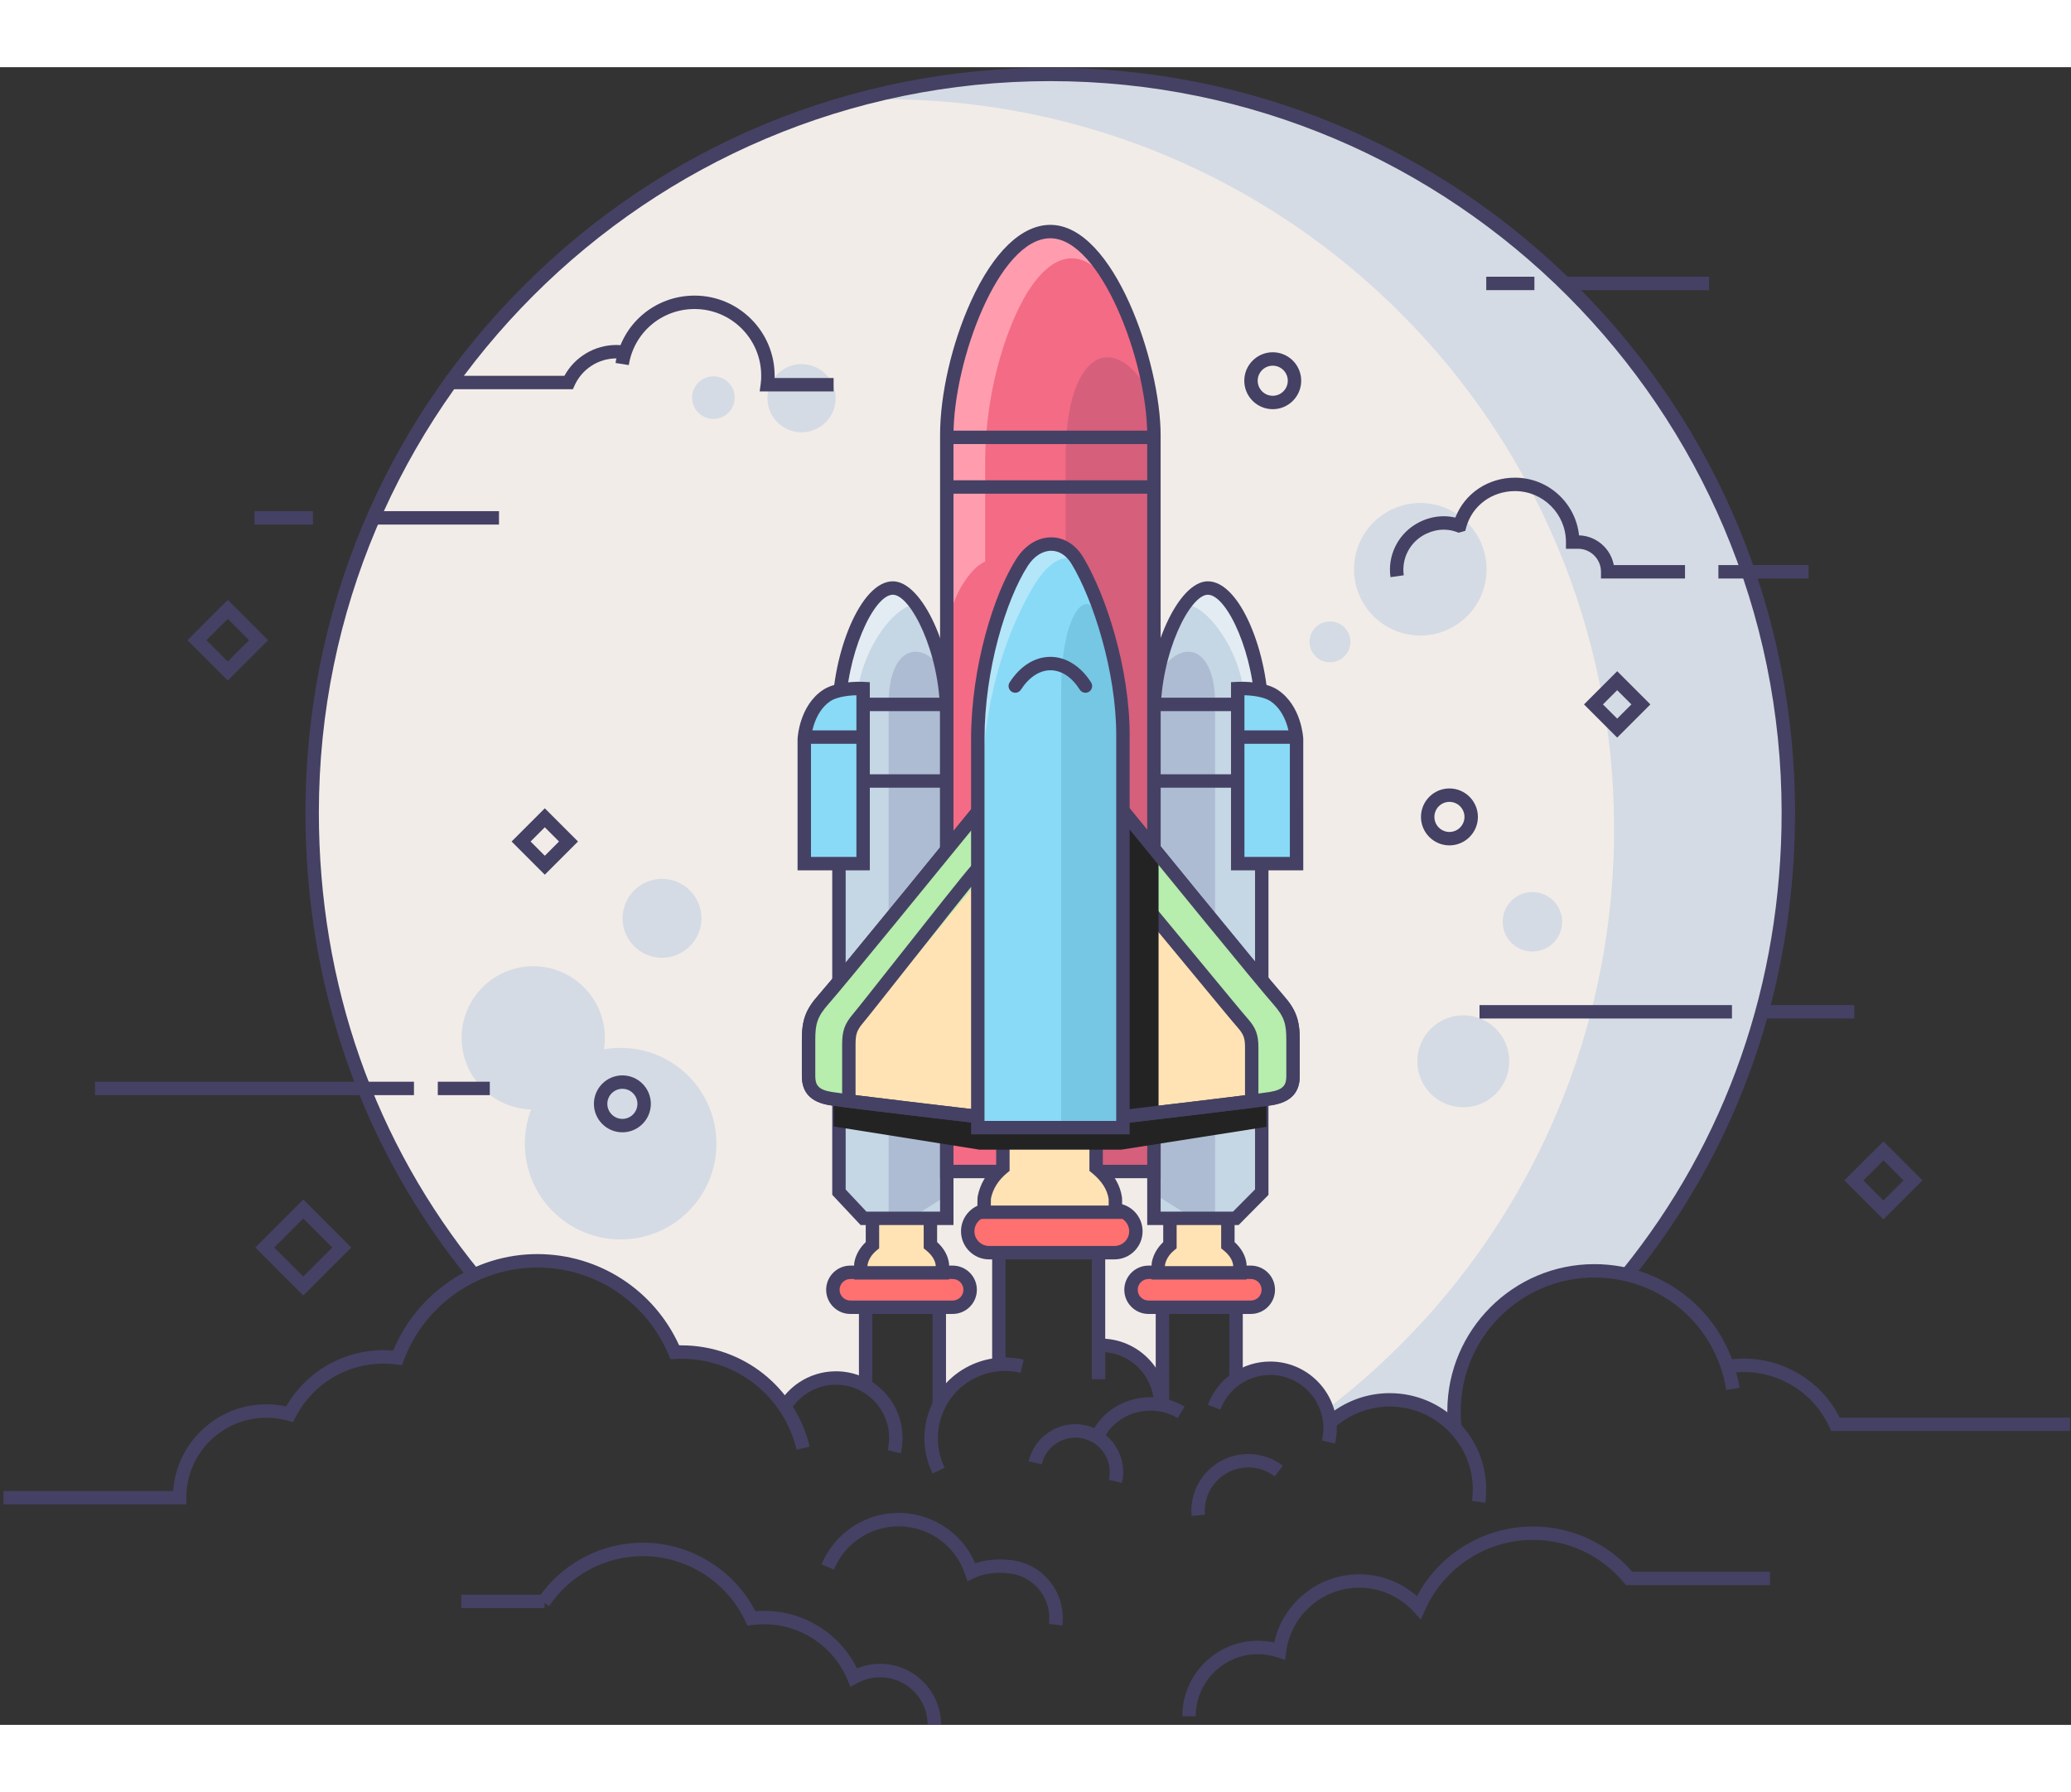 <?xml version="1.0" encoding="UTF-8" standalone="no"?>
<svg width="601px" height="520px" viewBox="0 0 601 481" version="1.1" xmlns="http://www.w3.org/2000/svg" xmlns:xlink="http://www.w3.org/1999/xlink" xmlns:sketch="http://www.bohemiancoding.com/sketch/ns">
    <rect x="0" y="0" width="601" height="481" fill="#333333" stroke="none"/>
    <!-- Generator: Sketch 3.4.4 (17249) - http://www.bohemiancoding.com/sketch -->
    <title>Untitled 17</title>
    <desc>Created with Sketch.</desc>
    <defs></defs>
    <g id="Page-1" stroke="none" stroke-width="1" fill="none" fill-rule="evenodd" sketch:type="MSPage">
        <path d="M155.508,345.999 C172.746,345.999 187.612,356.127 194.501,370.751 C208.003,370.973 219.931,377.639 227.348,387.814 C230.757,383.732 235.882,381.131 241.617,381.131 C244.649,381.131 247.502,381.872 250.03,383.16 L250.03,360.567 L273.328,360.567 L273.328,386.515 C277.01,380.982 283.05,377.154 290.014,376.468 L290.014,344.195 L318.665,344.195 L318.665,370.172 C328.297,370.625 335.975,378.556 335.975,388.301 C335.975,388.586 335.946,388.864 335.932,389.145 C336.7,389.233 337.449,389.379 338.184,389.559 L338.184,358.992 L358.334,358.992 L358.334,380.637 C361.144,378.856 364.467,377.81 368.04,377.81 C377.192,377.81 384.743,384.583 386.006,393.387 C390.614,389.131 396.771,386.529 403.538,386.529 C410.456,386.529 416.735,389.251 421.375,393.677 C421.318,392.791 421.279,391.9 421.279,391 C421.279,368.238 439.731,349.785 462.494,349.785 C465.201,349.785 467.845,350.053 470.407,350.552 C500.302,313.733 518.228,266.803 518.228,215.68 C518.228,97.417 422.357,1.547 304.095,1.547 C185.832,1.547 89.962,97.417 89.962,215.68 C89.962,266.555 107.715,313.275 137.349,350.013 C142.869,347.443 149.018,345.999 155.508,345.999" id="Fill-1" fill="#F2ECE8" sketch:type="MSShapeGroup"></path>
        <g id="Group" sketch:type="MSLayerGroup" transform="translate(133, 1)" fill="#D4DBE4">
            <path d="M304.991,287.456 C304.991,294.827 299.015,300.804 291.644,300.804 C284.272,300.804 278.297,294.827 278.297,287.456 C278.297,280.085 284.272,274.109 291.644,274.109 C299.015,274.109 304.991,280.085 304.991,287.456" id="Fill-3" sketch:type="MSShapeGroup"></path>
            <path d="M42.539,280.661 C42.539,292.142 33.232,301.449 21.75,301.449 C10.268,301.449 0.96,292.142 0.96,280.661 C0.96,269.179 10.268,259.871 21.75,259.871 C33.232,259.871 42.539,269.179 42.539,280.661" id="Fill-5" sketch:type="MSShapeGroup"></path>
            <path d="M74.906,311.353 C74.906,326.706 62.459,339.153 47.104,339.153 C31.75,339.153 19.303,326.706 19.303,311.353 C19.303,295.999 31.75,283.551 47.104,283.551 C62.459,283.551 74.906,295.999 74.906,311.353" id="Fill-7" sketch:type="MSShapeGroup"></path>
            <path d="M109.503,95.049 C109.503,100.514 105.071,104.946 99.606,104.946 C94.14,104.946 89.709,100.514 89.709,95.049 C89.709,89.583 94.14,85.151 99.606,85.151 C105.071,85.151 109.503,89.583 109.503,95.049" id="Fill-9" sketch:type="MSShapeGroup"></path>
            <path d="M80.22,94.88 C80.22,98.295 77.45,101.065 74.034,101.065 C70.618,101.065 67.849,98.295 67.849,94.88 C67.849,91.464 70.618,88.694 74.034,88.694 C77.45,88.694 80.22,91.464 80.22,94.88" id="Fill-11" sketch:type="MSShapeGroup"></path>
            <path d="M70.563,245.965 C70.563,252.288 65.437,257.413 59.114,257.413 C52.792,257.413 47.666,252.288 47.666,245.965 C47.666,239.643 52.792,234.517 59.114,234.517 C65.437,234.517 70.563,239.643 70.563,245.965" id="Fill-13" sketch:type="MSShapeGroup"></path>
            <path d="M298.402,144.687 C298.402,155.308 289.791,163.92 279.169,163.92 C268.546,163.92 259.934,155.308 259.934,144.687 C259.934,134.065 268.546,125.454 279.169,125.454 C289.791,125.454 298.402,134.065 298.402,144.687" id="Fill-15" sketch:type="MSShapeGroup"></path>
            <path d="M320.328,246.974 C320.328,251.74 316.465,255.603 311.7,255.603 C306.934,255.603 303.07,251.74 303.07,246.974 C303.07,242.208 306.934,238.345 311.7,238.345 C316.465,238.345 320.328,242.208 320.328,246.974" id="Fill-17" sketch:type="MSShapeGroup"></path>
            <path d="M258.895,165.746 C258.895,169.025 256.236,171.684 252.957,171.684 C249.677,171.684 247.018,169.025 247.018,165.746 C247.018,162.467 249.677,159.808 252.957,159.808 C256.236,159.808 258.895,162.467 258.895,165.746" id="Fill-19" sketch:type="MSShapeGroup"></path>
            <path d="M171.095,0.547 C150.91,0.547 131.379,3.344 112.864,8.564 C116.44,8.385 120.04,8.292 123.661,8.292 C240.607,8.292 335.409,103.095 335.409,220.04 C335.409,288.744 302.68,349.793 251.973,388.48 C252.45,389.725 252.811,391.028 253.006,392.387 C257.614,388.131 263.771,385.529 270.538,385.529 C277.456,385.529 283.735,388.251 288.375,392.678 C288.318,391.791 288.278,390.9 288.278,390 C288.278,367.238 306.731,348.785 329.493,348.785 C332.201,348.785 334.845,349.053 337.407,349.551 C367.302,312.733 385.228,265.803 385.228,214.68 C385.228,96.417 289.357,0.547 171.095,0.547" id="Fill-21" sketch:type="MSShapeGroup"></path>
        </g>
        <path d="M253.153,382.636 L249.258,382.636 L249.258,356.836 L253.153,356.836 L253.153,382.636 Z" id="Fill-23" fill="#454164" sketch:type="MSShapeGroup"></path>
        <path d="M274.527,388.018 L270.633,388.018 L270.633,356.836 L274.527,356.836 L274.527,388.018 Z" id="Fill-25" fill="#454164" sketch:type="MSShapeGroup"></path>
        <path d="M339.279,387.988 L335.386,387.988 L335.386,356.837 L339.279,356.837 L339.279,387.988 Z" id="Fill-26" fill="#454164" sketch:type="MSShapeGroup"></path>
        <path d="M360.653,381.027 L356.76,381.027 L356.76,356.837 L360.653,356.837 L360.653,381.027 Z" id="Fill-27" fill="#454164" sketch:type="MSShapeGroup"></path>
        <path d="M291.816,374.968 L287.921,374.968 L287.921,339.863 L291.816,339.863 L291.816,374.968 Z" id="Fill-28" fill="#454164" sketch:type="MSShapeGroup"></path>
        <path d="M320.733,380.726 L316.839,380.726 L316.839,339.863 L320.733,339.863 L320.733,380.726 Z" id="Fill-29" fill="#454164" sketch:type="MSShapeGroup"></path>
        <path d="M346.997,478.506 L343.103,478.506 C343.103,466.425 352.931,456.597 365.012,456.597 C366.605,456.597 368.194,456.773 369.759,457.124 C372.287,445.685 382.533,437.312 394.449,437.312 C400.634,437.312 406.598,439.594 411.196,443.652 C417.789,431.287 430.718,423.439 444.864,423.439 C455.962,423.439 466.406,428.213 473.667,436.572 L513.653,436.572 L513.653,440.466 L471.849,440.466 L471.265,439.76 C464.728,431.862 455.105,427.333 444.864,427.333 C431.326,427.333 419.03,435.338 413.538,447.728 L412.325,450.466 L410.315,448.246 C406.265,443.772 400.481,441.205 394.449,441.205 C383.732,441.205 374.613,449.209 373.237,459.823 L372.933,462.165 L370.692,461.42 C368.838,460.804 366.927,460.491 365.012,460.491 C355.078,460.491 346.997,468.572 346.997,478.506" id="Fill-30" fill="#454164" sketch:type="MSShapeGroup"></path>
        <path d="M54.069,417.027 L1,417.027 L1,413.133 L50.244,413.133 C51.245,399.099 62.983,387.987 77.268,387.987 C79.201,387.987 81.133,388.195 83.031,388.608 C88.87,378.492 99.572,372.273 111.321,372.273 C112.231,372.273 113.163,372.314 114.107,372.397 C121.036,355.586 137.649,344.397 155.922,344.397 C173.734,344.397 189.745,354.749 197.086,370.885 C197.302,370.882 197.518,370.88 197.734,370.88 C215.54,370.88 230.843,382.964 234.947,400.265 L231.158,401.164 C227.472,385.626 213.727,374.774 197.734,374.774 C197.13,374.774 196.529,374.79 195.932,374.821 L194.566,374.892 L194.036,373.629 C187.573,358.237 172.612,348.291 155.922,348.291 C138.758,348.291 123.195,359.095 117.199,375.176 L116.657,376.63 L115.118,376.425 C113.825,376.254 112.548,376.166 111.321,376.166 C100.518,376.166 90.72,382.139 85.749,391.752 L85.023,393.157 L83.498,392.734 C81.46,392.167 79.364,391.88 77.268,391.88 C64.476,391.88 54.069,402.288 54.069,415.08 L54.069,417.027 Z" id="Fill-31" fill="#454164" sketch:type="MSShapeGroup"></path>
        <path d="M269.209,480.985 C269.209,473.377 263.02,467.187 255.413,467.187 C253.074,467.187 250.756,467.791 248.71,468.931 L246.804,469.993 L245.965,467.978 C241.876,458.157 232.363,451.811 221.728,451.811 C220.622,451.811 219.508,451.887 218.322,452.039 L216.914,452.221 L216.31,450.936 C210.919,439.457 199.249,432.04 186.579,432.04 C175.653,432.04 165.475,437.453 159.35,446.519 L156.122,444.339 C162.973,434.2 174.358,428.146 186.579,428.146 C200.285,428.146 212.944,435.904 219.217,448.027 C220.071,447.954 220.912,447.918 221.728,447.918 C233.253,447.918 243.632,454.408 248.71,464.617 C250.831,463.747 253.114,463.294 255.413,463.294 C265.168,463.294 273.104,471.23 273.104,480.985 L269.209,480.985 Z" id="Fill-32" fill="#454164" sketch:type="MSShapeGroup"></path>
        <path d="M158.026,447.127 L133.86,447.127 L133.86,443.233 L158.026,443.233 L158.026,447.127 Z" id="Fill-33" fill="#454164" sketch:type="MSShapeGroup"></path>
        <path d="M502.61,276.041 L429.352,276.041 L429.352,272.147 L502.61,272.147 L502.61,276.041 Z" id="Fill-34" fill="#454164" sketch:type="MSShapeGroup"></path>
        <path d="M538.105,276.041 L511.317,276.041 L511.317,272.147 L538.105,272.147 L538.105,276.041 Z" id="Fill-35" fill="#454164" sketch:type="MSShapeGroup"></path>
        <path d="M120.134,298.276 L27.567,298.276 L27.567,294.383 L120.134,294.383 L120.134,298.276 Z" id="Fill-36" fill="#454164" sketch:type="MSShapeGroup"></path>
        <path d="M142.137,298.276 L127.049,298.276 L127.049,294.383 L142.137,294.383 L142.137,298.276 Z" id="Fill-37" fill="#454164" sketch:type="MSShapeGroup"></path>
        <path d="M495.974,64.688 L454.453,64.688 L454.453,60.794 L495.974,60.794 L495.974,64.688 Z" id="Fill-38" fill="#454164" sketch:type="MSShapeGroup"></path>
        <path d="M445.28,64.688 L431.306,64.688 L431.306,60.794 L445.28,60.794 L445.28,64.688 Z" id="Fill-39" fill="#454164" sketch:type="MSShapeGroup"></path>
        <path d="M144.807,132.715 L109.603,132.715 L109.603,128.82 L144.807,128.82 L144.807,132.715 Z" id="Fill-40" fill="#454164" sketch:type="MSShapeGroup"></path>
        <path d="M90.823,132.715 L73.85,132.715 L73.85,128.82 L90.823,128.82 L90.823,132.715 Z" id="Fill-41" fill="#454164" sketch:type="MSShapeGroup"></path>
        <path d="M329.631,337.781 C329.631,341.209 326.852,343.989 323.423,343.989 L287.039,343.989 C283.61,343.989 280.831,341.209 280.831,337.781 C280.831,334.352 283.61,331.573 287.039,331.573 L323.423,331.573 C326.852,331.573 329.631,334.352 329.631,337.781" id="Fill-42" fill="#FF7071" sketch:type="MSShapeGroup"></path>
        <path d="M287.039,333.519 C284.69,333.519 282.778,335.43 282.778,337.781 C282.778,340.13 284.69,342.042 287.039,342.042 L323.423,342.042 C325.772,342.042 327.684,340.13 327.684,337.781 C327.684,335.43 325.772,333.519 323.423,333.519 L287.039,333.519 Z M323.423,345.936 L287.039,345.936 C282.542,345.936 278.884,342.278 278.884,337.781 C278.884,333.283 282.542,329.625 287.039,329.625 L323.423,329.625 C327.919,329.625 331.577,333.283 331.577,337.781 C331.577,342.278 327.919,345.936 323.423,345.936 L323.423,345.936 Z" id="Fill-43" fill="#454164" sketch:type="MSShapeGroup"></path>
        <path d="M281.539,354.754 C281.539,357.553 279.269,359.823 276.47,359.823 L246.766,359.823 C243.966,359.823 241.697,357.553 241.697,354.754 C241.697,351.955 243.966,349.686 246.766,349.686 L276.47,349.686 C279.269,349.686 281.539,351.955 281.539,354.754" id="Fill-44" fill="#FF7071" sketch:type="MSShapeGroup"></path>
        <path d="M246.766,351.632 C245.045,351.632 243.645,353.033 243.645,354.755 C243.645,356.475 245.045,357.876 246.766,357.876 L276.47,357.876 C278.191,357.876 279.591,356.475 279.591,354.755 C279.591,353.033 278.191,351.632 276.47,351.632 L246.766,351.632 Z M276.47,361.77 L246.766,361.77 C242.898,361.77 239.75,358.623 239.75,354.755 C239.75,350.886 242.898,347.739 246.766,347.739 L276.47,347.739 C280.339,347.739 283.486,350.886 283.486,354.755 C283.486,358.623 280.339,361.77 276.47,361.77 L276.47,361.77 Z" id="Fill-45" fill="#454164" sketch:type="MSShapeGroup"></path>
        <path d="M368.057,354.754 C368.057,357.553 365.788,359.823 362.989,359.823 L333.285,359.823 C330.485,359.823 328.216,357.553 328.216,354.754 C328.216,351.955 330.485,349.686 333.285,349.686 L362.989,349.686 C365.788,349.686 368.057,351.955 368.057,354.754" id="Fill-46" fill="#FF7071" sketch:type="MSShapeGroup"></path>
        <path d="M333.285,351.632 C331.564,351.632 330.164,353.033 330.164,354.755 C330.164,356.475 331.564,357.876 333.285,357.876 L362.989,357.876 C364.71,357.876 366.111,356.475 366.111,354.755 C366.111,353.033 364.71,351.632 362.989,351.632 L333.285,351.632 Z M362.989,361.77 L333.285,361.77 C329.417,361.77 326.27,358.623 326.27,354.755 C326.27,350.886 329.417,347.739 333.285,347.739 L362.989,347.739 C366.857,347.739 370.004,350.886 370.004,354.755 C370.004,358.623 366.857,361.77 362.989,361.77 L362.989,361.77 Z" id="Fill-47" fill="#454164" sketch:type="MSShapeGroup"></path>
        <path d="M270.002,341.804 L270.002,331.595 L253.185,331.595 L253.185,341.804 C251.44,343.233 250.229,345.101 249.833,347.19 C249.779,347.475 249.81,349.837 249.81,349.837 L273.469,349.837 C273.469,349.837 273.496,347.508 273.472,347.344 C273.157,345.105 271.85,343.316 270.002,341.804" id="Fill-48" fill="#FFE3B5" sketch:type="MSShapeGroup"></path>
        <path d="M251.751,347.89 L271.535,347.89 C271.535,347.734 271.534,347.612 271.532,347.536 C271.293,346.018 270.389,344.636 268.769,343.311 L268.055,342.726 L268.055,333.542 L255.133,333.542 L255.133,342.726 L254.418,343.311 C252.995,344.476 252.078,345.914 251.761,347.475 C251.756,347.562 251.753,347.707 251.751,347.89 L251.751,347.89 Z M275.394,351.783 L247.889,351.783 L247.863,349.863 C247.829,347.305 247.885,347.007 247.919,346.828 C248.339,344.613 249.481,342.589 251.238,340.926 L251.238,329.649 L271.95,329.649 L271.95,340.915 C273.945,342.751 275.076,344.772 275.4,347.072 C275.423,347.229 275.444,347.38 275.416,349.859 L275.394,351.783 Z" id="Fill-49" fill="#454164" sketch:type="MSShapeGroup"></path>
        <path d="M356.327,341.804 L356.327,331.595 L339.51,331.595 L339.51,341.804 C337.764,343.233 336.554,345.101 336.157,347.19 C336.103,347.475 336.134,349.837 336.134,349.837 L359.794,349.837 C359.794,349.837 359.82,347.508 359.797,347.344 C359.481,345.105 358.175,343.316 356.327,341.804" id="Fill-50" fill="#FFE3B5" sketch:type="MSShapeGroup"></path>
        <path d="M338.075,347.89 L357.859,347.89 C357.859,347.734 357.858,347.612 357.856,347.536 C357.618,346.018 356.713,344.636 355.093,343.311 L354.38,342.726 L354.38,333.542 L341.457,333.542 L341.457,342.726 L340.743,343.311 C339.32,344.475 338.403,345.913 338.086,347.474 C338.081,347.562 338.077,347.707 338.075,347.89 L338.075,347.89 Z M361.719,351.783 L334.213,351.783 L334.187,349.862 C334.154,347.307 334.21,347.009 334.243,346.832 C334.664,344.613 335.806,342.588 337.563,340.925 L337.563,329.649 L358.274,329.649 L358.274,340.916 C360.269,342.751 361.401,344.773 361.725,347.073 C361.747,347.229 361.768,347.38 361.741,349.858 L361.719,351.783 Z" id="Fill-51" fill="#454164" sketch:type="MSShapeGroup"></path>
        <path d="M259.109,151.126 C251.369,151.126 243.462,171.189 243.462,187.604 L243.462,326.425 L250.588,334.024 L274.755,334.024 L274.755,187.77 C274.755,169.84 266.148,151.126 259.109,151.126" id="Fill-52" fill="#C5D6E4" sketch:type="MSShapeGroup"></path>
        <path d="M274.297,232.53 L274.297,183.458 C274.297,180.462 273.381,176.543 271.821,172.861 C265.514,166.082 257.888,169.857 257.888,184.689 L257.888,235.714 L257.888,239.479 L257.888,333.551 L265.045,333.551 L274.297,327.693 L274.297,236.754 L274.297,232.53 Z" id="Fill-53" fill="#ADBCD2" sketch:type="MSShapeGroup"></path>
        <path d="M265.592,156.518 C262.273,154.174 248.019,168.038 248.409,187.955 C242.747,191.08 243.528,183.074 244.113,177.801 C244.699,172.529 254.658,141.091 265.592,156.518" id="Fill-54" fill="#E3ECF2" sketch:type="MSShapeGroup"></path>
        <path d="M251.432,332.078 L272.808,332.078 L272.808,187.77 C272.808,169.879 264.262,153.073 259.109,153.073 C253.45,153.073 245.409,170.931 245.409,187.603 L245.409,325.654 L251.432,332.078 Z M276.703,335.971 L249.745,335.971 L241.514,327.195 L241.514,187.603 C241.514,170.307 249.633,149.179 259.109,149.179 C267.659,149.179 276.703,169.015 276.703,187.77 L276.703,335.971 Z" id="Fill-55" fill="#454164" sketch:type="MSShapeGroup"></path>
        <path d="M350.513,151.126 C358.252,151.126 366.16,171.189 366.16,187.604 L366.16,326.425 L358.628,334.024 L334.867,334.024 L334.867,187.77 C334.867,169.84 343.474,151.126 350.513,151.126" id="Fill-56" fill="#C5D6E4" sketch:type="MSShapeGroup"></path>
        <path d="M344.233,156.518 C347.552,154.174 361.806,168.038 361.416,187.955 C367.079,191.08 366.297,183.074 365.712,177.801 C365.126,172.529 355.167,141.091 344.233,156.518" id="Fill-57" fill="#E3ECF2" sketch:type="MSShapeGroup"></path>
        <path d="M336.211,232.53 L336.211,183.458 C336.211,180.462 337.128,176.543 338.688,172.861 C344.995,166.082 352.621,169.857 352.621,184.689 L352.621,235.714 L352.621,239.479 L352.621,333.551 L345.464,333.551 L336.211,327.693 L336.211,236.754 L336.211,232.53 Z" id="Fill-58" fill="#ADBCD2" sketch:type="MSShapeGroup"></path>
        <path d="M336.813,332.078 L357.816,332.078 L364.213,325.624 L364.213,187.603 C364.213,170.931 356.172,153.073 350.513,153.073 C345.359,153.073 336.813,169.879 336.813,187.77 L336.813,332.078 Z M359.439,335.971 L332.919,335.971 L332.919,187.77 C332.919,169.015 341.962,149.179 350.513,149.179 C359.989,149.179 368.107,170.307 368.107,187.603 L368.107,327.226 L359.439,335.971 Z" id="Fill-59" fill="#454164" sketch:type="MSShapeGroup"></path>
        <path d="M233.4,194.927 C233.4,194.927 233.806,186.391 239.904,182.326 C243.498,179.929 250.472,180.293 250.472,180.293 L250.472,231.105 L233.4,231.105 L233.4,194.927 Z" id="Fill-60" fill="#89DAF7" sketch:type="MSShapeGroup"></path>
        <path d="M235.347,229.158 L248.525,229.158 L248.525,182.235 C245.241,182.335 242.464,182.958 240.984,183.945 C235.99,187.275 235.388,194.405 235.347,194.987 L235.347,229.158 Z M252.42,233.053 L231.453,233.053 L231.453,194.927 C231.474,194.446 231.986,185.264 238.823,180.706 C241.928,178.635 246.824,178.326 249.466,178.326 C250.157,178.326 250.574,178.349 250.574,178.349 L252.416,178.448 L252.42,180.293 L252.42,233.053 Z" id="Fill-61" fill="#454164" sketch:type="MSShapeGroup"></path>
        <path d="M250.539,196.33 L233.4,196.33 L233.4,192.436 L250.539,192.436 L250.539,196.33 Z" id="Fill-62" fill="#454164" sketch:type="MSShapeGroup"></path>
        <path d="M274.621,209.068 L250.539,209.068 L250.539,205.174 L274.621,205.174 L274.621,209.068 Z" id="Fill-63" fill="#454164" sketch:type="MSShapeGroup"></path>
        <path d="M274.89,186.846 L250.81,186.846 L250.81,182.951 L274.89,182.951 L274.89,186.846 Z" id="Fill-64" fill="#454164" sketch:type="MSShapeGroup"></path>
        <path d="M376.258,194.927 C376.258,194.927 375.853,186.391 369.754,182.326 C366.16,179.929 359.186,180.293 359.186,180.293 L359.186,231.105 L376.258,231.105 L376.258,194.927 Z" id="Fill-65" fill="#89DAF7" sketch:type="MSShapeGroup"></path>
        <path d="M361.132,229.158 L374.312,229.158 L374.312,194.987 C374.27,194.405 373.67,187.275 368.675,183.946 C367.194,182.958 364.418,182.335 361.132,182.235 L361.132,229.158 Z M378.205,233.053 L357.239,233.053 L357.239,178.448 L359.085,178.349 C359.085,178.349 359.502,178.326 360.192,178.326 C362.834,178.326 367.731,178.635 370.835,180.706 C377.673,185.264 378.184,194.446 378.203,194.835 L378.205,233.053 Z" id="Fill-66" fill="#454164" sketch:type="MSShapeGroup"></path>
        <path d="M376.258,196.33 L359.118,196.33 L359.118,192.436 L376.258,192.436 L376.258,196.33 Z" id="Fill-67" fill="#454164" sketch:type="MSShapeGroup"></path>
        <path d="M359.118,209.068 L335.037,209.068 L335.037,205.174 L359.118,205.174 L359.118,209.068 Z" id="Fill-68" fill="#454164" sketch:type="MSShapeGroup"></path>
        <path d="M358.848,186.846 L334.768,186.846 L334.768,182.951 L358.848,182.951 L358.848,186.846 Z" id="Fill-69" fill="#454164" sketch:type="MSShapeGroup"></path>
        <path d="M304.811,47.694 C288.211,47.694 274.755,83.999 274.755,106.754 L274.755,240.493 L274.755,252.004 L274.755,320.438 L334.867,320.438 L334.867,252.004 L334.867,240.493 L334.867,106.754 C334.867,85.649 321.409,47.694 304.811,47.694" id="Fill-70" fill="#F46B85" sketch:type="MSShapeGroup"></path>
        <path d="M321.634,62.399 C314.605,52.83 306.599,53.026 299.179,63.766 C293.236,72.366 285.9,92.076 285.9,114.535 L285.9,143.434 C281.995,144.997 276.723,152.612 275.551,160.032 C275.161,146.168 275.161,124.298 275.161,110.239 C275.161,96.18 283.302,47.694 304.811,47.694 C314.799,47.694 317.729,55.173 321.634,62.399" id="Fill-71" fill="#FF9DAF" sketch:type="MSShapeGroup"></path>
        <path d="M334.867,205.931 L334.867,110.974 C334.867,105.178 333.436,97.593 331.001,90.469 C321.157,77.351 309.252,84.656 309.252,113.357 L309.252,212.092 L309.252,219.379 L309.252,319.714 L334.867,319.714 L334.867,214.105 L334.867,205.931 Z" id="Fill-72" fill="#D65F7C" sketch:type="MSShapeGroup"></path>
        <path d="M276.703,318.492 L332.919,318.492 L332.919,106.754 C332.919,85.271 319.305,49.641 304.811,49.641 C289.84,49.641 276.703,85.238 276.703,106.754 L276.703,318.492 Z M336.813,322.385 L272.808,322.385 L272.808,106.754 C272.808,94.915 276.248,80.021 281.787,67.883 C288.3,53.608 296.476,45.747 304.811,45.747 C323.299,45.747 336.813,85.87 336.813,106.754 L336.813,322.385 Z" id="Fill-73" fill="#454164" sketch:type="MSShapeGroup"></path>
        <path d="M318.093,319.327 L318.093,302.903 L291.036,302.903 L291.036,319.327 C288.228,321.626 286.28,324.633 285.642,327.995 C285.555,328.452 285.606,332.252 285.606,332.252 L323.671,332.252 C323.671,332.252 323.714,328.506 323.677,328.242 C323.168,324.641 321.067,321.761 318.093,319.327" id="Fill-74" fill="#FFE3B5" sketch:type="MSShapeGroup"></path>
        <path d="M287.538,330.306 L321.741,330.306 C321.747,329.419 321.747,328.685 321.738,328.446 C321.327,325.674 319.731,323.183 316.861,320.835 L316.147,320.25 L316.147,304.85 L292.983,304.85 L292.983,320.252 L292.269,320.835 C289.723,322.918 288.094,325.519 287.555,328.358 C287.541,328.532 287.535,329.337 287.538,330.306 L287.538,330.306 Z M325.596,334.2 L283.685,334.2 L283.659,332.279 C283.605,328.282 283.696,327.808 283.729,327.63 C284.387,324.164 286.233,321.001 289.089,318.433 L289.089,300.957 L320.04,300.957 L320.04,318.428 C323.28,321.282 325.103,324.411 325.605,327.97 C325.628,328.131 325.663,328.379 325.618,332.276 L325.596,334.2 Z" id="Fill-75" fill="#454164" sketch:type="MSShapeGroup"></path>
        <path d="M241.934,284.951 L241.934,307.373 L284.179,314.089 L325.441,314.089 L367.542,307.472 L367.542,284.951 L241.934,284.951 Z" id="Fill-76" fill="#232323" sketch:type="MSShapeGroup"></path>
        <path d="M370.938,270.572 C365.423,264.343 324.376,213.902 324.376,213.902 L324.307,213.907 L320.696,305.13 C320.696,305.13 363.012,300.187 368.752,299.284 C373.16,298.59 375.235,296.712 375.235,292.749 L375.235,282.175 C375.235,277.12 374.461,274.55 370.938,270.572 L370.938,270.572 Z M285.508,213.902 C285.508,213.902 244.461,264.343 238.945,270.572 C235.423,274.55 234.648,277.12 234.648,282.175 L234.648,292.749 C234.648,296.712 236.724,298.59 241.132,299.284 C246.872,300.187 289.188,305.13 289.188,305.13 L285.578,213.907 L285.508,213.902 Z" id="Fill-77" fill="#FFE3B5" sketch:type="MSShapeGroup"></path>
        <path d="M283.832,219.044 C274.021,231.088 245.041,266.626 240.403,271.863 C237.146,275.542 236.596,277.665 236.596,282.176 L236.596,292.749 C236.596,295.246 237.367,296.721 241.435,297.361 C246.308,298.127 278.302,301.893 287.152,302.931 L283.832,219.044 Z M291.224,307.328 L288.962,307.063 C287.233,306.862 246.542,302.107 240.83,301.207 C235.36,300.347 232.701,297.58 232.701,292.749 L232.701,282.176 C232.701,276.437 233.819,273.424 237.487,269.281 C242.913,263.154 283.588,213.177 283.998,212.673 L284.645,211.877 L287.386,212.101 L287.523,213.83 L291.224,307.328 Z M326.052,219.045 L322.732,302.931 C331.582,301.893 363.575,298.127 368.449,297.361 C372.518,296.721 373.289,295.246 373.289,292.749 L373.289,282.176 C373.289,277.665 372.738,275.542 369.481,271.863 C364.843,266.626 335.864,231.09 326.052,219.045 L326.052,219.045 Z M318.66,307.328 L322.43,212.108 L325.17,211.883 L325.886,212.673 C326.296,213.177 366.97,263.154 372.396,269.281 C376.065,273.424 377.182,276.437 377.182,282.176 L377.182,292.749 C377.182,297.58 374.523,300.347 369.054,301.207 C363.342,302.107 322.651,306.862 320.922,307.063 L318.66,307.328 Z" id="Fill-78" fill="#454164" sketch:type="MSShapeGroup"></path>
        <path d="M283.539,217.183 L284.038,235.929 L246.464,281.207 L246.335,299.774 C246.335,299.774 233.995,300.906 233.662,290.897 C233.329,280.889 234.992,274.216 239.481,269.291 C243.97,264.366 283.539,217.183 283.539,217.183" id="Fill-79" fill="#B7EDAD" sketch:type="MSShapeGroup"></path>
        <path d="M325.904,217.183 L325.405,235.929 L362.979,281.207 L363.108,299.774 C363.108,299.774 375.448,300.906 375.781,290.897 C376.113,280.889 374.45,274.216 369.962,269.291 C365.473,264.366 325.904,217.183 325.904,217.183" id="Fill-80" fill="#B7EDAD" sketch:type="MSShapeGroup"></path>
        <path d="M365.192,299.537 L361.299,299.537 L361.299,284.496 C361.299,281.878 360.999,280.726 359.133,278.619 C357.846,277.166 352.568,270.776 346.456,263.377 C337.716,252.795 326.838,239.627 324.802,237.483 L327.624,234.8 C329.754,237.041 340.223,249.715 349.459,260.896 C355.548,268.268 360.806,274.634 362.049,276.037 C364.458,278.758 365.192,280.735 365.192,284.496 L365.192,299.537 Z" id="Fill-81" fill="#454164" sketch:type="MSShapeGroup"></path>
        <path d="M248.281,299.503 L244.387,299.503 L244.387,283.536 C244.387,279.646 245.115,277.598 247.502,274.776 C248.746,273.307 254.007,266.642 260.098,258.924 C269.332,247.226 279.797,233.967 281.926,231.623 L284.809,234.242 C282.771,236.485 271.894,250.266 263.155,261.337 C257.042,269.082 251.762,275.772 250.475,277.292 C248.584,279.527 248.281,280.753 248.281,283.536 L248.281,299.503 Z" id="Fill-82" fill="#454164" sketch:type="MSShapeGroup"></path>
        <path d="M333.874,109.354 L275.748,109.354 L275.748,105.46 L333.874,105.46 L333.874,109.354 Z" id="Fill-83" fill="#454164" sketch:type="MSShapeGroup"></path>
        <path d="M333.874,123.758 L275.748,123.758 L275.748,119.863 L333.874,119.863 L333.874,123.758 Z" id="Fill-84" fill="#454164" sketch:type="MSShapeGroup"></path>
        <path d="M336.211,228.423 C329.899,220.688 325.1,214.791 324.456,214.001 L324.303,214.001 L320.696,305.13 C320.696,305.13 327.602,304.323 336.211,303.302 L336.211,228.423 Z" id="Fill-85" fill="#232323" sketch:type="MSShapeGroup"></path>
        <path d="M283.832,219.044 C274.021,231.088 245.041,266.626 240.403,271.863 C237.146,275.542 236.596,277.665 236.596,282.176 L236.596,292.749 C236.596,295.246 237.367,296.721 241.435,297.361 C246.308,298.127 278.302,301.893 287.152,302.931 L283.832,219.044 Z M291.224,307.328 L288.962,307.063 C287.233,306.862 246.542,302.107 240.83,301.207 C235.36,300.347 232.701,297.58 232.701,292.749 L232.701,282.176 C232.701,276.437 233.819,273.424 237.487,269.281 C242.913,263.154 283.588,213.177 283.998,212.673 L284.645,211.877 L287.386,212.101 L287.523,213.83 L291.224,307.328 Z M326.052,219.045 L322.732,302.931 C331.582,301.893 363.575,298.127 368.449,297.361 C372.518,296.721 373.289,295.246 373.289,292.749 L373.289,282.176 C373.289,277.665 372.738,275.542 369.481,271.863 C364.843,266.626 335.864,231.09 326.052,219.045 L326.052,219.045 Z M318.66,307.328 L322.43,212.108 L325.17,211.883 L325.886,212.673 C326.296,213.177 366.97,263.154 372.396,269.281 C376.065,273.424 377.182,276.437 377.182,282.176 L377.182,292.749 C377.182,297.58 374.523,300.347 369.054,301.207 C363.342,302.107 322.651,306.862 320.922,307.063 L318.66,307.328 Z" id="Fill-86" fill="#454164" sketch:type="MSShapeGroup"></path>
        <path d="M312.657,143.172 C318.888,153.5 325.871,174.489 325.871,193.696 L325.871,307.717 L283.751,307.717 L283.751,194.993 C283.751,175.188 289.937,154.021 296.626,143.643 C300.907,137.002 308.566,136.39 312.657,143.172" id="Fill-87" fill="#89DAF7" sketch:type="MSShapeGroup"></path>
        <path d="M311.083,142.829 C309.775,141.906 304.924,141.945 299.644,151.066 C294.61,159.76 287.061,175.775 285.23,200.941 C282.027,177.147 290.144,158.058 292.094,153.125 C295.983,143.287 303.953,130.514 311.083,142.829" id="Fill-88" fill="#B3E6F9" sketch:type="MSShapeGroup"></path>
        <path d="M317.065,156.832 C314.114,152.807 307.943,160.224 307.943,181.127 L307.943,308.028 L325.922,307.767 C325.922,307.767 326.188,208.884 326.188,194.395 C326.188,179.907 322.163,165.686 317.065,156.832" id="Fill-89" fill="#75C7E4" sketch:type="MSShapeGroup"></path>
        <path d="M285.698,305.769 L323.925,305.769 L323.925,193.696 C323.925,175.458 317.259,154.571 310.99,144.177 C309.486,141.685 307.384,140.313 305.07,140.313 C302.541,140.313 300.059,141.911 298.263,144.698 C292.019,154.386 285.698,174.772 285.698,194.993 L285.698,305.769 Z M327.818,309.663 L281.804,309.663 L281.804,194.993 C281.804,174.02 288.437,152.754 294.989,142.588 C297.517,138.667 301.191,136.418 305.07,136.418 C308.748,136.418 312.121,138.513 314.324,142.166 C321.03,153.281 327.818,174.55 327.818,193.696 L327.818,309.663 Z" id="Fill-90" fill="#454164" sketch:type="MSShapeGroup"></path>
        <path d="M314.996,181.519 C314.351,181.519 313.721,181.199 313.35,180.615 C311.057,177.003 308.045,175.005 304.865,174.99 C301.718,174.972 298.63,176.979 296.262,180.631 C295.677,181.533 294.472,181.791 293.569,181.205 C292.667,180.621 292.409,179.415 292.994,178.512 C296.108,173.708 300.302,171.087 304.884,171.095 C309.369,171.117 313.654,173.826 316.637,178.528 C317.215,179.436 316.945,180.639 316.037,181.216 C315.713,181.421 315.352,181.519 314.996,181.519" id="Fill-91" fill="#454164" sketch:type="MSShapeGroup"></path>
        <path d="M387.415,399.383 L383.627,398.482 C383.903,397.318 384.044,396.113 384.044,394.9 C384.044,386.393 377.122,379.471 368.614,379.471 C365.509,379.471 362.517,380.389 359.958,382.127 C357.287,383.94 355.28,386.49 354.155,389.502 L350.507,388.14 C351.916,384.367 354.427,381.174 357.77,378.905 C360.976,376.727 364.726,375.577 368.614,375.577 C379.27,375.577 387.938,384.245 387.938,394.9 C387.938,396.416 387.762,397.924 387.415,399.383" id="Fill-92" fill="#454164" sketch:type="MSShapeGroup"></path>
        <path d="M261.394,402.212 L257.606,401.311 C257.883,400.145 258.024,398.94 258.024,397.729 C258.024,389.221 251.102,382.299 242.594,382.299 C239.489,382.299 236.496,383.218 233.938,384.954 C232.118,386.191 230.551,387.836 229.408,389.714 L226.082,387.687 C227.512,385.339 229.472,383.28 231.749,381.733 C234.956,379.556 238.706,378.406 242.594,378.406 C253.249,378.406 261.918,387.074 261.918,397.729 C261.918,399.243 261.742,400.752 261.394,402.212" id="Fill-93" fill="#454164" sketch:type="MSShapeGroup"></path>
        <path d="M319.582,399.552 L315.937,398.182 C318.732,390.738 325.768,385.929 333.862,385.929 C337.356,385.929 340.78,386.872 343.765,388.656 L341.766,391.998 C339.385,390.575 336.652,389.823 333.862,389.823 C327.406,389.823 321.801,393.642 319.582,399.552" id="Fill-94" fill="#454164" sketch:type="MSShapeGroup"></path>
        <path d="M338.767,388.246 L334.873,388.246 C334.873,379.738 327.951,372.816 319.443,372.816 L319.443,368.922 C330.098,368.922 338.767,377.59 338.767,388.246" id="Fill-95" fill="#454164" sketch:type="MSShapeGroup"></path>
        <path d="M270.647,408.086 C264.978,396.502 269.791,382.464 281.374,376.795 C286.243,374.41 291.824,373.794 297.088,375.052 L296.181,378.84 C291.796,377.79 287.145,378.306 283.086,380.292 C273.431,385.018 269.42,396.718 274.145,406.374 L270.647,408.086 Z" id="Fill-96" fill="#454164" sketch:type="MSShapeGroup"></path>
        <path d="M431.044,416.537 L427.184,416.013 C427.331,414.94 427.405,413.841 427.405,412.747 C427.405,399.457 416.592,388.644 403.301,388.644 C397.447,388.644 391.801,390.77 387.406,394.629 L384.837,391.702 C389.942,387.219 396.5,384.751 403.301,384.751 C418.74,384.751 431.298,397.309 431.298,412.747 C431.298,414.017 431.213,415.292 431.044,416.537" id="Fill-97" fill="#454164" sketch:type="MSShapeGroup"></path>
        <path d="M345.781,420.362 C345.42,416.242 346.607,412.164 349.124,408.878 C354.666,401.651 365.048,400.278 372.276,405.817 L369.907,408.907 C367.232,406.857 363.92,405.964 360.577,406.414 C357.236,406.855 354.267,408.571 352.216,411.247 C350.293,413.758 349.384,416.875 349.661,420.022 L345.781,420.362 Z" id="Fill-98" fill="#454164" sketch:type="MSShapeGroup"></path>
        <path d="M308.255,452.203 L304.394,451.69 C305.338,444.587 300.327,438.041 293.225,437.097 C290.475,436.734 286.422,436.663 282.725,438.411 L280.766,439.338 L280.054,437.292 C279.911,436.882 279.386,435.515 278.994,434.721 C274.038,424.678 261.836,420.537 251.793,425.493 C247.368,427.677 243.895,431.388 242.012,435.942 L238.413,434.454 C240.657,429.026 244.796,424.604 250.069,422.001 C262.04,416.097 276.581,421.029 282.486,432.998 C282.652,433.332 282.825,433.722 282.989,434.111 C286.945,432.762 290.925,432.861 293.737,433.237 C298.209,433.831 302.182,436.13 304.924,439.713 C307.667,443.295 308.849,447.731 308.255,452.203" id="Fill-99" fill="#454164" sketch:type="MSShapeGroup"></path>
        <path d="M325.587,410.789 L321.793,409.911 C322.395,407.309 321.947,404.628 320.532,402.362 C319.118,400.096 316.905,398.517 314.303,397.916 C311.702,397.314 309.019,397.762 306.754,399.176 C304.488,400.59 302.908,402.803 302.306,405.406 L298.512,404.528 C299.348,400.912 301.543,397.838 304.691,395.872 C307.84,393.907 311.565,393.284 315.18,394.121 C318.796,394.957 321.87,397.151 323.835,400.3 C325.802,403.447 326.424,407.173 325.587,410.789" id="Fill-100" fill="#454164" sketch:type="MSShapeGroup"></path>
        <path d="M420.338,395.271 C420.064,393.277 420.012,391.874 420.012,389.982 C420.012,366.456 439.151,347.316 462.678,347.316 C483.777,347.316 501.496,362.414 504.811,383.218 L500.964,383.831 C497.953,364.929 481.85,351.209 462.678,351.209 C441.299,351.209 423.905,368.602 423.905,389.982 C423.905,391.74 423.95,392.959 424.195,394.742 L420.338,395.271 Z" id="Fill-101" fill="#454164" sketch:type="MSShapeGroup"></path>
        <path d="M600.739,395.736 L531.391,395.736 L530.873,394.593 C526.473,384.891 516.749,378.621 506.098,378.621 C504.603,378.621 503.102,378.743 501.638,378.985 L501.006,375.142 C502.677,374.866 504.392,374.727 506.098,374.727 C517.849,374.727 528.615,381.404 533.873,391.843 L600.739,391.843 L600.739,395.736 Z" id="Fill-102" fill="#454164" sketch:type="MSShapeGroup"></path>
        <path d="M241.912,94.079 L220.458,94.079 L220.76,91.868 C220.881,90.984 220.903,90.379 220.903,89.506 C220.903,78.843 212.228,70.169 201.566,70.169 C192.003,70.169 183.973,77.01 182.471,86.436 L178.625,85.824 C180.43,74.496 190.078,66.274 201.566,66.274 C214.376,66.274 224.797,76.696 224.797,89.506 C224.797,89.742 224.795,89.965 224.791,90.185 L241.912,90.185 L241.912,94.079 Z" id="Fill-103" fill="#454164" sketch:type="MSShapeGroup"></path>
        <path d="M166.248,93.443 L129.401,93.443 L129.401,89.549 L163.79,89.549 C166.783,84.075 172.57,80.602 178.87,80.602 C179.814,80.602 180.761,80.68 181.684,80.832 L181.049,84.674 C180.336,84.557 179.603,84.497 178.87,84.497 C173.667,84.497 168.916,87.56 166.766,92.3 L166.248,93.443 Z" id="Fill-104" fill="#454164" sketch:type="MSShapeGroup"></path>
        <path d="M136.175,351.851 C105.076,313.752 88.638,266.873 88.638,216.284 C88.638,158.551 111.12,104.273 151.944,63.45 C192.767,22.626 247.045,0.144 304.778,0.144 C362.511,0.144 416.788,22.626 457.612,63.45 C498.435,104.273 520.917,158.551 520.917,216.284 C520.917,266.654 504.584,313.425 473.683,351.543 L470.658,349.09 C500.99,311.675 517.024,265.751 517.024,216.284 C517.024,99.252 421.81,4.039 304.778,4.039 C187.745,4.039 92.533,99.252 92.533,216.284 C92.533,265.966 108.667,311.993 139.192,349.389 L136.175,351.851 Z" id="Fill-105" fill="#454164" sketch:type="MSShapeGroup"></path>
        <path d="M465.177,184.899 L469.304,189.026 L473.432,184.899 L469.304,180.771 L465.177,184.899 Z M469.304,194.533 L459.669,184.899 L469.304,175.264 L478.939,184.899 L469.304,194.533 Z" id="Fill-106" fill="#454164" sketch:type="MSShapeGroup"></path>
        <path d="M153.973,224.68 L158.1,228.808 L162.227,224.68 L158.1,220.553 L153.973,224.68 Z M158.1,234.315 L148.465,224.68 L158.1,215.045 L167.735,224.68 L158.1,234.315 Z" id="Fill-107" fill="#454164" sketch:type="MSShapeGroup"></path>
        <path d="M79.587,342.486 L88.001,350.9 L96.415,342.486 L88.001,334.072 L79.587,342.486 Z M88.001,356.407 L74.079,342.486 L88.001,328.565 L101.922,342.486 L88.001,356.407 Z" id="Fill-108" fill="#454164" sketch:type="MSShapeGroup"></path>
        <path d="M59.901,166.264 L66.095,172.457 L72.287,166.264 L66.095,160.071 L59.901,166.264 Z M66.095,177.964 L54.394,166.264 L66.095,154.564 L77.795,166.264 L66.095,177.964 Z" id="Fill-109" fill="#454164" sketch:type="MSShapeGroup"></path>
        <path d="M540.743,323.014 L546.567,328.839 L552.392,323.014 L546.567,317.189 L540.743,323.014 Z M546.567,334.346 L535.235,323.014 L546.567,311.682 L557.899,323.014 L546.567,334.346 Z" id="Fill-110" fill="#454164" sketch:type="MSShapeGroup"></path>
        <path d="M180.614,296.437 C178.207,296.437 176.249,298.396 176.249,300.803 C176.249,303.209 178.207,305.168 180.614,305.168 C183.021,305.168 184.979,303.209 184.979,300.803 C184.979,298.396 183.021,296.437 180.614,296.437 M180.614,309.062 C176.059,309.062 172.354,305.357 172.354,300.803 C172.354,296.249 176.059,292.544 180.614,292.544 C185.168,292.544 188.873,296.249 188.873,300.803 C188.873,305.357 185.168,309.062 180.614,309.062" id="Fill-111" fill="#454164" sketch:type="MSShapeGroup"></path>
        <path d="M420.623,213.179 C418.216,213.179 416.257,215.137 416.257,217.544 C416.257,219.951 418.216,221.909 420.623,221.909 C423.029,221.909 424.988,219.951 424.988,217.544 C424.988,215.137 423.029,213.179 420.623,213.179 M420.623,225.803 C416.069,225.803 412.364,222.098 412.364,217.544 C412.364,212.989 416.069,209.284 420.623,209.284 C425.177,209.284 428.882,212.989 428.882,217.544 C428.882,222.098 425.177,225.803 420.623,225.803" id="Fill-112" fill="#454164" sketch:type="MSShapeGroup"></path>
        <path d="M369.346,86.611 C366.94,86.611 364.981,88.569 364.981,90.975 C364.981,93.382 366.94,95.341 369.346,95.341 C371.753,95.341 373.712,93.382 373.712,90.975 C373.712,88.569 371.753,86.611 369.346,86.611 M369.346,99.235 C364.792,99.235 361.087,95.53 361.087,90.975 C361.087,86.421 364.792,82.716 369.346,82.716 C373.9,82.716 377.606,86.421 377.606,90.975 C377.606,95.53 373.9,99.235 369.346,99.235" id="Fill-113" fill="#454164" sketch:type="MSShapeGroup"></path>
        <path d="M488.987,148.366 L464.605,148.366 L464.605,146.419 C464.605,142.732 461.606,139.733 457.92,139.733 L454.437,139.733 L454.437,137.786 C454.437,129.634 447.804,123.002 439.652,123.002 C432.934,123.002 427.247,127.214 425.503,133.484 L425.209,134.542 L423.295,135.076 L422.705,134.859 C419.491,133.676 415.859,134.091 412.748,136.001 C408.838,138.401 406.726,142.888 407.366,147.432 L403.51,147.975 C402.653,141.897 405.479,135.894 410.71,132.682 C414.307,130.474 418.457,129.779 422.333,130.689 C425.057,123.691 431.801,119.107 439.652,119.107 C449.296,119.107 457.256,126.453 458.231,135.844 C463.261,135.989 467.422,139.663 468.32,144.471 L488.987,144.471 L488.987,148.366 Z" id="Fill-114" fill="#454164" sketch:type="MSShapeGroup"></path>
        <path d="M524.853,148.366 L498.677,148.366 L498.677,144.471 L524.853,144.471 L524.853,148.366 Z" id="Fill-115" fill="#454164" sketch:type="MSShapeGroup"></path>
    </g>
</svg>